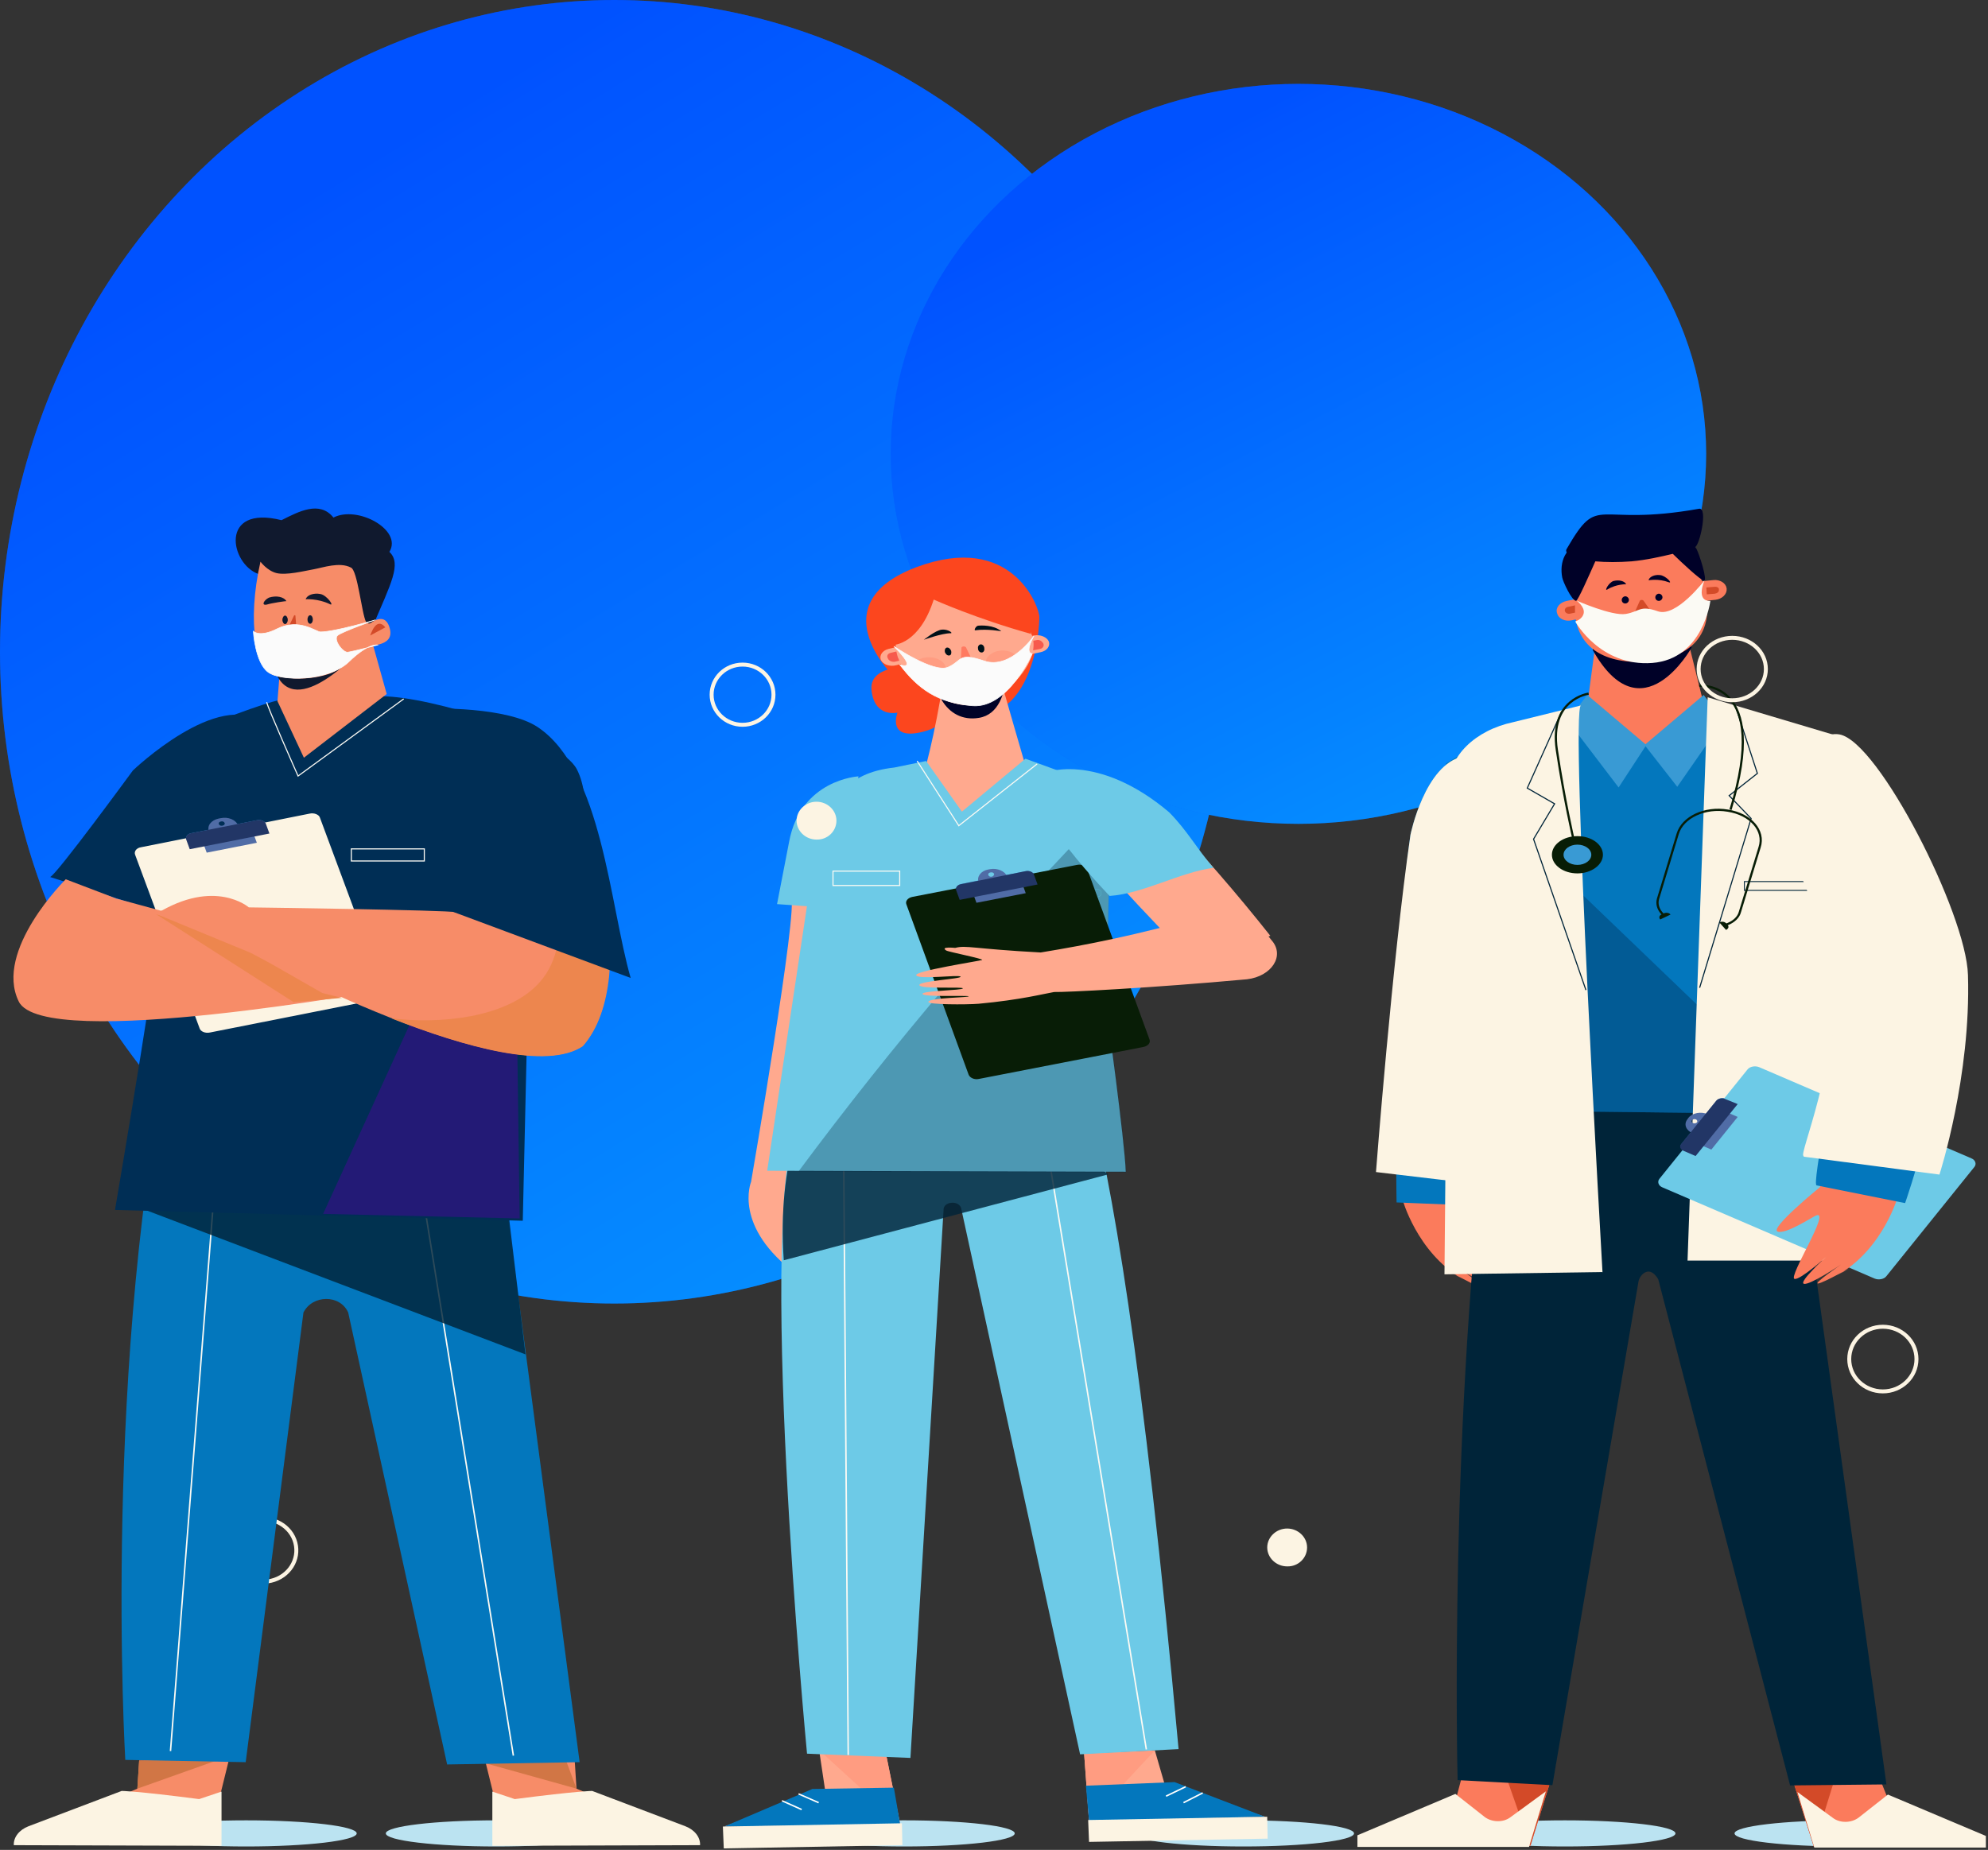 <svg width="924" height="860" viewBox="0 0 924 860" fill="none" xmlns="http://www.w3.org/2000/svg">
<rect x="0" y="0" width="924" height="860" fill="#333333" stroke="none"/>
<path d="M126.052 734.882C134.295 732.953 139.326 725.061 137.289 717.255C135.252 709.449 126.918 704.685 118.675 706.614C110.432 708.543 105.401 716.435 107.438 724.241C109.475 732.046 117.809 736.811 126.052 734.882Z" stroke="#FCF4E3" stroke-width="1.841" stroke-miterlimit="10"/>
<ellipse cx="285.5" cy="303" rx="285.5" ry="303" fill="#0062FF"/>
<ellipse cx="285.5" cy="303" rx="285.5" ry="303" fill="url(#paint0_linear_81_1273)" fill-opacity="0.4"/>
<g style="mix-blend-mode:multiply">
<ellipse cx="603.5" cy="211" rx="189.5" ry="172" fill="#0062FF"/>
<ellipse cx="603.5" cy="211" rx="189.5" ry="172" fill="url(#paint1_linear_81_1273)" fill-opacity="0.4"/>
</g>
<path d="M114.404 858.421C142.786 858.421 165.795 855.7 165.795 852.344C165.795 848.989 142.786 846.268 114.404 846.268C86.022 846.268 63.014 848.989 63.014 852.344C63.014 855.7 86.022 858.421 114.404 858.421Z" fill="#BBE3F1"/>
<path d="M230.708 858.421C259.09 858.421 282.098 855.7 282.098 852.344C282.098 848.988 259.09 846.268 230.708 846.268C202.326 846.268 179.318 848.988 179.318 852.344C179.318 855.7 202.326 858.421 230.708 858.421Z" fill="#BBE3F1"/>
<path d="M225.299 817.709L234.453 854.775H312.059V850.369L267.951 831.533L267.118 818.469L225.299 817.709Z" fill="#F78C68"/>
<path d="M267.951 831.533L260.045 810.266L219.473 818.013L267.951 831.533Z" fill="#D17645"/>
<path d="M275.233 832.596C275.233 832.596 268.575 832.596 239.239 836.394L228.836 832.9V858.117L325.375 857.813C325.583 854.167 322.878 850.673 318.509 849.002L275.233 832.596Z" fill="#FCF4E3"/>
<path d="M106.498 817.709L97.344 854.775H19.738V850.369L63.847 831.533L64.679 818.469L106.498 817.709Z" fill="#F78C68"/>
<path d="M63.847 831.533L64.679 818.469L104.418 817.102L63.847 831.533Z" fill="#D17645"/>
<path d="M56.565 832.596C56.565 832.596 63.222 832.596 92.559 836.394L102.962 832.9V858.117L6.423 857.813C6.215 854.167 8.92 850.673 13.289 849.002L56.565 832.596Z" fill="#FCF4E3"/>
<path d="M225.923 488.676L269.407 819.228L207.822 820.291L161.842 610.202C158.096 601.696 145.197 601.847 141.036 610.202L114.196 819.228L58.229 818.165C58.229 818.165 47.202 630.254 80.699 478.194L225.923 488.676Z" fill="#0377BD"/>
<path d="M101.713 526.653L79.243 814.063" stroke="#FBFAF4" stroke-width="0.685" stroke-miterlimit="10"/>
<path d="M238.615 816.19L192.218 529.236" stroke="#FBFAF4" stroke-width="0.685" stroke-miterlimit="10"/>
<path opacity="0.82" d="M67.175 562.352L244.232 629.647L236.534 565.694L67.175 562.352Z" fill="#002439"/>
<path d="M122.519 336.313L96.928 431.407L23.275 407.709C25.772 407.406 61.766 358.187 61.766 358.187C61.766 358.187 101.713 319.907 122.519 336.313Z" fill="#002E55"/>
<path d="M94.431 337.831C142.492 319.147 135.834 323.704 177.446 323.704C200.124 323.704 260.253 342.237 268.159 357.731C275.649 372.315 270.031 397.228 270.864 399.658L246.937 394.341L242.984 567.516L53.444 562.503C53.444 562.503 77.162 423.811 77.994 401.177C77.786 399.81 91.31 339.047 94.431 337.831Z" fill="#002E55"/>
<path opacity="0.43" d="M238.823 370.34L150.19 564.326L241.527 566.453L238.823 370.34Z" fill="#5200A3"/>
<path d="M131.049 299.247L128.969 325.983L141.244 352.263L179.735 322.641L173.077 298.791L131.049 299.247Z" fill="#F78C68"/>
<path d="M169.956 299.399C169.956 299.399 141.868 331.907 130.217 316.412C126.888 312.007 121.062 296.968 121.062 296.968C121.062 296.968 170.164 297.88 170.372 298.032" fill="#10192E"/>
<path d="M167.033 425.352L158.798 426.978L161.025 432.99L169.259 431.364L167.033 425.352Z" fill="#223666"/>
<path d="M122.103 388.113L91.31 394.189C89.646 394.493 87.773 393.734 87.357 392.518L86.525 390.24C86.109 389.024 87.149 387.657 88.814 387.353L119.606 381.277C121.27 380.973 123.143 381.733 123.559 382.948L124.391 385.227C124.807 386.442 123.767 387.809 122.103 388.113Z" fill="#3E84C2"/>
<path d="M102.545 380.366L101.713 380.518C98.176 381.277 96.095 383.86 97.135 386.442V386.594L110.659 383.86V383.708C109.619 381.125 106.082 379.606 102.545 380.366ZM103.377 383.86C102.545 384.011 101.921 383.708 101.713 383.1C101.505 382.492 101.921 382.037 102.753 381.885C103.585 381.733 104.209 382.037 104.418 382.644C104.626 383.1 104.209 383.708 103.377 383.86Z" fill="#506CA6"/>
<path d="M175.781 464.523L97.552 480.017C95.471 480.473 93.183 479.562 92.766 478.043L62.806 397.379C62.182 395.86 63.43 394.189 65.511 393.886L143.949 378.239C146.029 377.783 148.318 378.695 148.734 380.214L178.694 460.877C179.11 462.548 177.862 464.067 175.781 464.523Z" fill="#FCF4E3"/>
<path d="M117.364 386.373L94.067 390.973L96.076 396.398L119.374 391.799L117.364 386.373Z" fill="#506CA6"/>
<path d="M125.224 387.505L88.189 394.797L86.525 390.24C86.109 389.024 87.149 387.657 88.814 387.353L119.606 381.277C121.27 380.973 123.143 381.733 123.559 382.948L125.224 387.505Z" fill="#223666"/>
<path d="M30.557 408.773C30.557 408.773 -2.94 441.889 8.711 465.586C20.154 489.284 181.399 459.662 181.399 459.662L99.84 424.115L74.665 423.356L54.068 417.735L30.557 408.773Z" fill="#F78C68"/>
<path d="M158.929 463.916L149.775 461.637L96.928 431.407L72.585 425.027L136.459 465.891L158.929 463.916Z" fill="#ED864E"/>
<path d="M116.485 442.952C116.485 442.952 237.159 508.576 270.864 486.246C300.2 452.522 267.119 369.733 267.119 369.733L215.105 385.379C215.105 385.379 215.937 425.179 212.192 424.116C208.239 423.052 115.653 421.837 115.653 421.837C115.653 421.837 99.841 408.013 72.585 424.875L116.485 442.952Z" fill="#F78C68"/>
<path d="M185.352 473.79C209.695 476.068 239.447 471.663 252.347 454.801C260.461 444.168 260.669 430.648 259.629 418.951C258.381 405.279 254.844 391.911 252.971 378.239C252.763 377.328 252.555 376.72 251.931 376.113L270.032 368.973C270.032 368.973 300.2 452.674 270.864 486.398C254.219 497.487 216.145 486.854 182.023 473.486C183.064 473.486 184.312 473.638 185.352 473.79Z" fill="#ED864E"/>
<path d="M293.126 454.649C283.347 420.622 279.81 357.884 249.85 337.984C236.118 328.869 202.829 328.717 191.802 329.933C185.768 330.54 197.419 329.933 198.668 334.186L210.735 423.964L293.126 454.649Z" fill="#002E55"/>
<path d="M122.935 264.764C124.183 266.131 126.056 267.65 128.136 268.258C132.505 269.473 142.7 271.144 147.694 268.562C152.479 265.979 156.848 265.979 158.304 266.587L169.331 291.955L168.499 292.259L169.123 293.171L180.15 288.917L173.493 290.588C181.607 271.448 186.808 262.029 180.983 256.561C187.224 246.383 166.211 234.838 154.976 240.61C148.526 232.559 138.747 237.876 130.841 241.826C101.713 234.534 106.914 262.333 120.23 266.891C121.478 268.562 121.062 263.852 122.935 264.764ZM174.117 290.132L171.62 291.044C173.285 289.829 175.157 289.221 176.405 288.917L174.117 290.132Z" fill="#10192E"/>
<path d="M170.164 289.221C170.58 289.829 171.62 290.132 172.453 289.525C174.741 287.854 179.526 285.575 181.191 292.259C183.48 301.222 170.372 299.703 169.332 300.918C167.251 303.349 164.546 307.45 155.6 312.159C150.815 314.59 139.996 317.02 127.928 314.134C118.982 312.007 114.613 289.525 121.062 261.118C121.062 261.118 124.183 265.371 128.552 266.435C133.13 267.498 141.036 265.523 146.029 264.612C150.19 263.852 157.889 261.118 163.09 263.852C166.211 265.068 168.083 285.271 170.164 289.221Z" fill="#F78C68"/>
<path d="M179.11 291.651L172.036 295.449C172.244 295.297 174.741 286.335 179.11 291.651Z" fill="#D34A28"/>
<path d="M153.311 280.866C155.6 282.081 152.063 276.765 148.942 276.157C145.821 275.549 142.7 276.613 142.076 278.587C141.868 278.587 147.694 278.132 153.311 280.866Z" fill="#10192E"/>
<path d="M124.183 281.018C121.27 281.777 122.519 279.043 125.015 277.828C128.344 276.764 131.881 277.372 133.13 279.499C132.922 279.347 126.056 280.41 124.183 281.018Z" fill="#10192E"/>
<path d="M136.667 286.183L133.13 293.474C133.13 293.626 133.13 293.778 133.338 293.778L137.707 293.93C137.915 293.93 137.915 293.778 137.915 293.626L137.291 286.183C137.291 286.031 136.875 285.879 136.667 286.183Z" fill="#D34A28"/>
<path d="M144.157 289.98C144.846 289.98 145.405 289.096 145.405 288.006C145.405 286.915 144.846 286.031 144.157 286.031C143.467 286.031 142.908 286.915 142.908 288.006C142.908 289.096 143.467 289.98 144.157 289.98Z" fill="#10192E"/>
<path d="M131.257 288.158C131.257 289.221 131.881 290.132 132.505 290.132C133.13 290.132 133.754 289.221 133.754 288.158C133.754 287.094 133.13 286.183 132.505 286.183C131.881 286.183 131.257 287.094 131.257 288.158Z" fill="#10192E"/>
<path d="M128.969 296.513C128.969 296.513 143.533 296.817 145.405 296.665C145.405 296.665 139.788 302.893 134.794 302.589C130.217 302.285 128.969 296.513 128.969 296.513Z" fill="white"/>
<path d="M117.733 293.474C117.733 293.474 118.566 308.058 124.599 312.463C130.633 316.868 152.479 316.868 162.05 307.754C171.412 298.639 175.573 299.855 175.573 299.855C175.573 299.855 164.13 302.893 161.633 303.197C159.345 303.5 154.56 297.12 157.056 295.297C159.553 293.474 174.533 288.158 174.533 288.158C174.533 288.158 155.6 293.778 148.942 293.778C146.861 293.778 139.163 287.246 128.968 292.259C120.646 296.513 117.733 293.474 117.733 293.474Z" fill="#FBFBFB" stroke="#FBFBFB" stroke-width="0.284" stroke-miterlimit="10"/>
<path d="M123.975 326.438C123.975 327.957 138.539 360.77 138.539 360.77L187.641 324.919" stroke="#FBFAF4" stroke-width="0.5" stroke-miterlimit="10"/>
<path d="M197.211 394.645H163.298V400.266H197.211V394.645Z" stroke="#FBFAF4" stroke-width="0.5" stroke-miterlimit="10"/>
<path d="M420.249 858.42C448.631 858.42 471.639 855.7 471.639 852.344C471.639 848.988 448.631 846.267 420.249 846.267C391.867 846.267 368.859 848.988 368.859 852.344C368.859 855.7 391.867 858.42 420.249 858.42Z" fill="#BBE3F1"/>
<path d="M577.957 858.42C606.339 858.42 629.347 855.7 629.347 852.344C629.347 848.988 606.339 846.267 577.957 846.267C549.575 846.267 526.567 848.988 526.567 852.344C526.567 855.7 549.575 858.42 577.957 858.42Z" fill="#BBE3F1"/>
<path d="M367.611 417.432C371.356 420.318 349.093 549.44 349.093 549.44C349.093 549.44 340.355 570.403 370.523 592.582L395.282 419.558L367.611 417.432Z" fill="#FFA98E"/>
<path d="M399.027 360.922C399.027 360.922 372.188 362.289 366.778 391.303C361.161 420.318 361.161 420.318 361.161 420.318L388.832 422.293L399.027 360.922Z" fill="#6DCAE7"/>
<path d="M503.888 815.279L506.177 846.572L587.944 844.597L541.339 829.558L536.761 813.76L503.888 815.279Z" fill="#FFA98E"/>
<path d="M536.761 813.76L506.177 846.572L503.888 815.279L536.761 813.76Z" fill="#FF9C81"/>
<path d="M545.916 828.495L587.944 844.597L506.177 846.572L504.72 830.166L545.916 828.495Z" fill="#0377BD"/>
<path d="M589.192 854.775L506.177 856.294L505.761 846.116L588.984 844.597L589.192 854.775Z" fill="#FCF4E3"/>
<path d="M551.117 830.622L541.963 835.027" stroke="white" stroke-width="0.685" stroke-miterlimit="10"/>
<path d="M559.024 833.508L550.077 838.065" stroke="white" stroke-width="0.685" stroke-miterlimit="10"/>
<path d="M411.719 814.975L418.377 848.091L336.61 849.154L383.423 831.685L380.718 813.608L411.719 814.975Z" fill="#FFA98E"/>
<path d="M380.718 813.608L411.719 814.975L418.376 848.091L380.718 813.608Z" fill="#FF9C81"/>
<path d="M377.597 831.685L336.61 849.154L418.377 848.091L415.464 831.077L377.597 831.685Z" fill="#0377BD"/>
<path d="M371.148 833.964L380.51 838.065" stroke="white" stroke-width="0.685" stroke-miterlimit="10"/>
<path d="M363.449 837.154L372.604 841.255" stroke="white" stroke-width="0.685" stroke-miterlimit="10"/>
<path d="M419.417 857.813L336.402 859.332L335.986 849.154L419.209 847.635L419.417 857.813Z" fill="#FCF4E3"/>
<path d="M416.088 465.891L487.66 471.207C487.66 471.207 514.915 451.307 547.788 813.152L502.016 815.583L446.673 561.441C445.216 557.795 438.35 558.706 438.558 562.504L423.162 817.254L375.101 815.279C375.101 815.279 350.55 558.858 371.772 517.539C392.786 476.068 416.088 465.891 416.088 465.891Z" fill="#6DCAE7"/>
<path d="M374.269 512.375C374.269 512.375 403.397 521.337 418.377 501.437C433.565 481.537 437.518 470.6 437.518 470.6" stroke="black" stroke-width="0.685" stroke-miterlimit="10"/>
<path d="M468.935 471.511C468.935 471.511 467.478 516.172 484.747 520.274C501.808 524.375 510.13 523.464 510.13 523.464" stroke="black" stroke-width="0.685" stroke-miterlimit="10"/>
<path d="M484.539 520.274L532.808 813.305" stroke="#FBFAF4" stroke-width="0.685" stroke-miterlimit="10"/>
<path d="M391.954 514.198L394.242 815.887" stroke="#FBFAF4" stroke-width="0.685" stroke-miterlimit="10"/>
<path opacity="0.82" d="M515.123 545.946L414.424 467.41C414.424 467.41 358.04 494.449 364.282 585.898L515.123 545.946Z" fill="#002439"/>
<path d="M428.571 310.033C428.571 310.033 403.812 307.45 405.061 320.666C406.309 333.882 417.128 331.3 417.128 331.3C417.128 331.3 412.343 343.604 427.323 340.566C442.511 337.528 443.551 326.895 442.927 322.489C442.511 317.932 428.571 310.033 428.571 310.033Z" fill="#FC461E"/>
<path d="M414.423 313.375C414.423 313.375 381.342 280.562 425.867 263.701C470.391 246.991 483.082 282.233 483.082 286.791C483.082 291.348 481.002 349.984 432.316 328.565L414.423 313.375Z" fill="#FC461E"/>
<path d="M464.149 312.767C464.149 312.767 477.673 359.858 478.713 363.2C478.713 363.2 440.639 427.306 428.363 362.745C428.363 362.745 432.524 350.744 437.102 324.616L464.149 312.767Z" fill="#FFA98E"/>
<path d="M462.069 282.234C450.209 280.563 439.182 290.74 435.437 304.412L435.229 305.476C431.484 319.147 439.39 336.313 454.995 333.73C464.357 332.211 467.062 322.034 467.686 314.134L476.425 310.185C480.17 296.513 473.928 284.057 462.069 282.234Z" fill="#000328"/>
<path d="M416.504 309.273L425.866 306.994L422.329 299.399L412.967 301.677C410.054 302.437 408.598 304.716 409.43 306.842C410.47 308.969 413.591 310.032 416.504 309.273Z" fill="#FFA98E"/>
<path d="M480.586 295.449L471.015 297.424L474.136 305.171L483.706 303.196C486.619 302.589 488.284 300.31 487.451 298.183C486.619 296.209 483.498 294.841 480.586 295.449Z" fill="#FFA98E"/>
<path d="M481.834 297.576L477.881 298.335L479.545 302.437L483.498 301.677C484.747 301.373 485.371 300.31 484.955 299.247C484.33 298.032 483.082 297.272 481.834 297.576Z" fill="#F75A4C"/>
<path d="M414.007 303.5L418.376 302.437L420.457 306.539L416.088 307.602C414.839 307.906 413.175 307.298 412.759 306.235C411.927 305.019 412.551 303.804 414.007 303.5Z" fill="#F75A4C"/>
<path d="M439.598 277.22C421.497 280.258 413.175 293.019 417.336 305.627L417.752 306.538C421.913 319.299 443.551 330.54 454.578 327.35L454.994 327.198C466.854 324.615 483.914 308.361 479.753 295.601L479.337 294.69C475.176 281.929 457.491 274.182 439.598 277.22Z" fill="#FFA98E"/>
<path d="M466.022 313.982C470.388 313.982 473.928 311.398 473.928 308.21C473.928 305.021 470.388 302.437 466.022 302.437C461.655 302.437 458.115 305.021 458.115 308.21C458.115 311.398 461.655 313.982 466.022 313.982Z" fill="#FF9C81"/>
<path d="M426.283 307.146C423.162 309.424 423.162 313.07 426.283 315.197C429.403 317.476 434.397 317.476 437.31 315.197C440.43 312.918 440.43 309.273 437.31 307.146C434.189 305.019 429.195 305.019 426.283 307.146Z" fill="#FF9C81"/>
<path d="M441.887 294.386C443.135 294.386 440.639 292.411 437.726 292.715C434.813 293.019 429.404 297.424 429.404 297.424C429.404 297.424 437.726 294.386 441.887 294.386Z" fill="#001119"/>
<path d="M453.33 293.019C452.498 293.17 453.538 291.044 454.578 290.892C455.827 290.74 461.86 290.436 465.397 293.474C465.397 293.474 458.948 292.259 453.33 293.019Z" fill="#001119"/>
<path d="M458.115 309.88C457.699 309.88 441.263 311.551 440.847 311.551C440.639 311.551 446.464 317.172 450.833 317.02C455.203 316.716 458.115 309.88 458.115 309.88Z" fill="white"/>
<path d="M451.874 310.033L447.713 310.336C446.88 310.336 446.256 309.881 446.464 309.273L446.88 301.07C447.088 300.462 448.337 300.31 448.961 300.918L452.706 308.665C453.122 309.273 452.706 309.881 451.874 310.033Z" fill="#FF7A61"/>
<path d="M439.182 303.197C439.598 304.26 440.43 304.868 441.263 304.716C442.095 304.564 442.303 303.652 442.095 302.589C441.679 301.526 440.847 300.918 440.014 301.07C439.182 301.374 438.974 302.285 439.182 303.197Z" fill="#001119"/>
<path d="M454.578 301.526C454.578 302.589 455.411 303.349 456.243 303.349C457.075 303.349 457.699 302.437 457.491 301.374C457.491 300.31 456.659 299.551 455.827 299.551C454.995 299.703 454.37 300.462 454.578 301.526Z" fill="#001119"/>
<path d="M415.048 299.855C415.464 299.855 427.323 299.551 433.981 278.739C433.981 278.739 453.538 287.55 479.129 294.69C479.129 294.69 478.505 265.827 447.713 267.043C406.517 268.714 415.048 299.855 415.048 299.855Z" fill="#FC461E"/>
<path d="M415.464 300.462C415.464 300.462 433.981 313.07 440.639 310.184C447.297 307.298 445.216 303.044 457.491 307.298C469.767 311.399 480.586 295.601 480.586 295.601C480.586 295.601 476.009 303.348 479.754 303.956C479.754 303.956 468.519 329.325 452.082 328.109C435.645 326.742 426.907 320.362 418.169 308.969C417.961 308.969 427.531 312.615 415.464 300.462Z" fill="#FBFBFB" stroke="#FBFBFB" stroke-width="0.284" stroke-miterlimit="10"/>
<path d="M430.444 353.782L447.089 377.328L476.633 352.719L497.855 360.466C518.036 363.201 519.701 379.151 515.748 393.734L514.291 468.777C514.291 468.777 522.821 531.059 523.238 544.731L356.584 544.275L379.47 391.911C386.128 372.163 392.578 359.403 415.672 356.82L430.444 353.782Z" fill="#6DCAE7"/>
<path opacity="0.3" d="M515.748 393.886C517.412 387.202 518.036 380.214 516.372 374.442C462.901 428.825 414.84 485.79 371.148 544.579L523.446 545.034C523.029 531.363 514.499 469.08 514.499 469.08L515.748 393.886Z" fill="#002439"/>
<path d="M418.169 404.975H387.168V411.659H418.169V404.975Z" stroke="#FBFAF4" stroke-width="0.5" stroke-miterlimit="10"/>
<path d="M426.283 353.782L445.632 383.86L482.042 355.15" stroke="#FBFAF4" stroke-width="0.5" stroke-miterlimit="10"/>
<path d="M523.049 448.323L515.009 449.891L517.157 455.761L525.197 454.193L523.049 448.323Z" fill="#223666"/>
<path d="M508.258 416.672L501.392 417.432C500.143 417.583 499.103 416.976 498.895 416.064C498.687 415.153 499.519 414.393 500.768 414.241L509.298 413.33C510.546 413.178 511.587 413.786 511.795 414.697V415.153C512.003 416.064 511.171 416.976 509.922 416.976L508.258 417.128" stroke="#58BED0" stroke-width="0.149" stroke-miterlimit="10"/>
<path d="M479.338 411.659L449.169 417.583C447.505 417.887 445.84 417.127 445.424 415.912L444.592 413.634C444.176 412.418 445.216 411.203 446.881 410.899L476.841 404.975C478.505 404.671 480.17 405.431 480.586 406.646L481.418 408.924C482.042 410.14 481.002 411.355 479.338 411.659Z" fill="#3E84C2"/>
<path d="M460.196 404.063L459.364 404.215C456.035 404.823 453.955 407.405 454.787 409.988V410.14L468.102 407.557V407.405C467.062 404.975 463.525 403.456 460.196 404.063ZM461.028 407.557C460.196 407.709 459.572 407.405 459.364 406.798C459.156 406.19 459.572 405.734 460.404 405.582C461.237 405.43 461.861 405.734 462.069 406.342C462.069 406.798 461.653 407.405 461.028 407.557Z" fill="#506CA6"/>
<path d="M531.56 486.702L454.995 501.589C452.914 502.044 450.834 501.133 450.209 499.614L421.29 420.47C420.665 418.951 421.914 417.432 423.994 416.976L500.559 402.089C502.64 401.633 504.72 402.545 505.345 404.064L534.265 483.208C534.889 484.727 533.64 486.246 531.56 486.702Z" fill="#081D06"/>
<path d="M474.819 409.95L451.905 414.419L453.838 419.702L476.752 415.233L474.819 409.95Z" fill="#506CA6"/>
<path d="M482.251 411.203L446.049 418.343L444.384 413.785C443.968 412.57 445.008 411.355 446.673 411.051L476.841 404.975C478.505 404.671 480.17 405.431 480.586 406.646L482.251 411.203Z" fill="#223666"/>
<path d="M591.064 437.179L589.608 435.357L590.44 435.053C575.252 415.912 557.775 395.405 539.466 376.872C507.009 349.377 492.029 361.681 488.492 366.238C481.418 379.91 509.922 399.354 520.325 411.203C525.734 417.431 531.56 423.508 539.05 431.407C524.486 435.053 507.009 439.002 483.707 442.8C452.29 441.129 449.169 439.306 443.968 440.673C443.968 440.673 436.686 439.914 439.807 441.889C440.639 442.496 457.7 445.838 456.451 446.294C455.411 446.75 424.619 451.459 425.867 453.434C427.115 455.56 445.84 452.978 446.465 454.041C447.089 455.105 426.907 456.016 427.323 457.991C427.739 459.966 447.921 458.599 447.505 459.51C447.297 460.421 428.364 460.573 428.78 462.092C429.196 463.612 449.377 462.7 450.21 463.156C451.042 463.763 432.109 463.763 431.484 465.738C431.068 467.105 449.169 467.105 454.787 466.65C474.552 464.827 485.371 461.941 489.949 461.181C494.942 461.333 534.889 459.358 579.621 455.257C591.064 453.889 597.306 444.319 591.064 437.179Z" fill="#FFA98E"/>
<path d="M564.017 403.456C556.111 394.341 551.95 386.29 543.419 377.631C510.962 350.136 484.747 357.428 481.21 361.985C474.76 374.593 517.204 418.039 515.748 416.52C531.352 415.457 548.621 405.431 564.017 403.456Z" fill="#6DCAE7"/>
<path d="M727.342 858.421C755.724 858.421 778.732 855.7 778.732 852.344C778.732 848.989 755.724 846.268 727.342 846.268C698.96 846.268 675.952 848.989 675.952 852.344C675.952 855.7 698.96 858.421 727.342 858.421Z" fill="#BBE3F1"/>
<path d="M857.586 858.421C885.968 858.421 908.976 855.7 908.976 852.344C908.976 848.988 885.968 846.268 857.586 846.268C829.204 846.268 806.196 848.988 806.196 852.344C806.196 855.7 829.204 858.421 857.586 858.421Z" fill="#BBE3F1"/>
<path d="M650.361 550.503C651.193 554.908 651.817 557.491 651.817 557.491C651.817 557.491 658.475 582.1 679.489 594.404C682.61 596.227 672.831 590.607 672.831 590.607C672.831 590.607 686.563 598.354 689.06 598.658C691.764 598.962 678.449 589.847 678.449 589.847C678.449 589.847 693.013 599.569 695.717 598.81C698.422 598.05 685.106 586.049 685.106 586.049C685.106 586.049 697.382 597.139 700.087 596.531C703.207 595.772 682.818 564.023 690.1 567.061C692.388 568.124 704.456 576.024 707.993 574.504C711.738 572.985 688.227 553.845 688.227 553.845C688.227 553.845 686.771 545.338 686.979 544.579L650.361 550.503Z" fill="#FB7B5C"/>
<path d="M831.163 820.899L843.022 858.42H921.668V853.863L876.935 834.875L871.526 821.507L831.163 820.899Z" fill="#FB7B5C"/>
<path d="M854.465 821.507L843.022 858.42L831.163 820.899L854.465 821.507Z" fill="#D34A28"/>
<path d="M877.559 834.875L864.244 845.356C860.707 848.091 855.089 848.243 851.552 845.508L836.364 834.419L843.646 858.42H922.5V853.863L877.559 834.875Z" fill="#FCF4E3" stroke="#FCF4E3" stroke-width="1.021" stroke-miterlimit="10"/>
<path d="M722.973 820.444L711.322 858.117H632.468V853.56L677.2 834.571L680.737 821.203L722.973 820.444Z" fill="#FB7B5C"/>
<path d="M698.214 820.747L722.973 820.444L711.322 858.117L698.214 820.747Z" fill="#D34A28"/>
<path d="M676.368 834.571L689.684 845.053C693.221 847.787 698.838 847.939 702.375 845.205L717.564 834.115L710.281 858.117H631.428V853.559L676.368 834.571Z" fill="#FCF4E3" stroke="#FCF4E3" stroke-width="1.021" stroke-miterlimit="10"/>
<path d="M832.619 516.172L875.895 828.798L832.619 829.254L771.45 594.404C767.081 586.961 761.88 591.366 760.84 595.316L720.892 829.102L678.241 826.823C678.241 826.823 674.079 657.142 693.013 514.045L832.619 516.172Z" fill="#002439" stroke="#002439" stroke-width="1.56" stroke-miterlimit="10"/>
<path d="M860.499 417.431C847.391 470.447 841.566 517.994 841.566 517.994L686.147 516.172L671.999 354.997C691.14 342.693 717.563 335.857 736.913 335.401L786.014 334.338C786.014 334.338 811.189 336.92 832.827 339.503C850.928 341.781 858.834 347.098 868.197 358.795" fill="#0377BD"/>
<path opacity="0.38" d="M841.774 517.995L686.355 516.172L672.207 355.149" fill="#002E55"/>
<path d="M705.288 427.306C703.832 426.242 694.885 562.2 690.308 560.681L649.112 559.01C649.112 559.01 647.032 447.206 655.562 388.114C655.562 388.114 662.22 355.149 680.113 351.656C697.59 348.162 705.288 427.306 705.288 427.306Z" fill="#0377BD"/>
<path d="M705.288 427.306C703.831 426.242 696.758 552.478 692.18 551.111L639.542 544.883C639.542 544.883 647.032 447.206 655.562 388.114C655.562 388.114 662.22 355.149 680.113 351.656C697.59 348.162 705.288 427.306 705.288 427.306Z" fill="#FCF4E3"/>
<path d="M784.766 298.64L794.129 336.465L764.376 346.795C764.376 346.795 745.443 344.82 736.497 337.224L741.49 299.855L784.766 298.64Z" fill="#FB7B5C"/>
<path d="M780.813 264.004L786.222 301.07C786.222 301.07 763.128 342.845 740.242 302.133L751.061 263.093L780.813 264.004Z" fill="#000128"/>
<path d="M728.174 280.107L736.913 278.284L738.993 285.879L730.255 287.702C727.55 288.31 724.845 286.942 724.429 284.968C723.597 282.841 725.469 280.714 728.174 280.107Z" fill="#FB7B5C" stroke="#FB7B5C" stroke-width="1.427" stroke-miterlimit="10"/>
<path d="M729.007 282.082L732.543 281.322L733.376 284.512L729.839 285.272C728.798 285.576 727.55 284.968 727.342 284.056C727.134 283.145 727.758 282.234 729.007 282.082Z" fill="#D34A28"/>
<path d="M797.249 278.132L788.303 279.043L787.471 271.296L796.417 270.384C799.122 270.081 801.619 271.6 801.827 273.726C802.035 275.853 799.954 277.828 797.249 278.132Z" fill="#FB7B5C" stroke="#FB7B5C" stroke-width="1.427" stroke-miterlimit="10"/>
<path d="M796.833 272.815L793.088 273.119L793.296 276.309L797.041 276.005C798.082 275.853 799.122 275.094 798.914 274.182C799.122 273.271 798.082 272.663 796.833 272.815Z" fill="#D34A28"/>
<path d="M763.336 306.994C742.114 307.602 733.168 297.272 732.752 284.208V283.145C732.335 270.081 742.114 249.117 758.759 248.206V248.054C775.403 247.143 792.672 266.587 792.88 279.651V280.714C793.504 293.778 787.055 305.779 763.336 306.994Z" fill="#FB7B5C" stroke="#FB7B5C" stroke-width="1.427" stroke-miterlimit="10"/>
<path d="M765.001 298.487C757.719 298.943 751.685 295.601 751.477 291.044V290.436L777.9 288.765V289.373C778.108 293.778 772.283 297.88 765.001 298.487Z" fill="white"/>
<path d="M757.094 278.891C757.094 279.803 756.262 280.562 755.43 280.562C754.39 280.562 753.765 279.803 753.765 278.891C753.765 277.98 754.598 277.22 755.43 277.22C756.262 277.22 757.094 277.98 757.094 278.891Z" fill="#000128"/>
<path d="M772.699 277.676C772.699 278.588 771.867 279.347 771.034 279.347C769.994 279.347 769.37 278.588 769.37 277.676C769.37 276.765 770.202 276.005 771.034 276.005C771.867 276.005 772.699 276.765 772.699 277.676Z" fill="#000128"/>
<path d="M766.873 286.031L760.632 286.335C759.799 286.335 759.383 285.727 759.591 285.12L762.088 279.499C762.296 278.74 763.544 278.74 763.961 279.347L767.706 284.664C768.122 285.12 767.706 286.031 766.873 286.031Z" fill="#D34A28"/>
<path d="M747.108 274.03C745.443 275.094 747.732 270.688 750.02 270.081C752.517 269.473 755.014 270.081 755.846 271.6C756.054 271.6 751.269 271.448 747.108 274.03Z" fill="#000128"/>
<path d="M775.611 270.688C777.692 271.448 774.155 267.498 771.45 267.346C768.954 267.042 766.457 268.258 766.249 269.777C766.249 269.777 770.826 268.865 775.611 270.688Z" fill="#000128"/>
<path d="M788.511 255.194C788.303 254.89 788.095 254.586 787.887 254.282C789.967 253.523 793.92 235.901 789.759 236.509C740.45 245.32 743.57 228.61 728.174 255.194C727.758 255.801 727.966 256.257 728.174 256.865C727.966 257.32 727.55 257.776 727.342 258.232C725.678 261.422 725.469 265.068 726.094 268.41C726.302 270.081 730.463 279.195 732.543 279.347C733.376 279.347 738.577 267.498 741.49 260.966C746.483 261.422 752.309 261.422 758.343 260.966C765 260.359 771.866 258.84 777.484 257.472C781.645 261.574 790.592 269.929 792.048 269.929C793.712 269.777 789.759 257.472 788.511 255.194Z" fill="#000128"/>
<path d="M728.59 334.945L737.745 323.096L765.209 346.338L752.309 366.086L728.59 334.945Z" fill="#399AD4"/>
<path d="M800.994 334.945L791.84 323.096L764.376 346.338L779.564 365.782L800.994 334.945Z" fill="#399AD4"/>
<path d="M732.751 279.195C732.751 279.195 749.188 286.487 755.638 285.423C762.088 284.36 762.088 281.17 770.618 284.208C779.148 287.094 792.256 269.777 792.256 269.777C792.256 269.777 787.887 279.499 794.961 279.347C794.961 279.347 791.632 306.387 767.913 308.209C743.779 310.032 732.127 288.917 732.127 288.917C732.127 288.917 735.456 288.006 736.08 285.119C736.705 282.081 732.751 279.195 732.751 279.195Z" fill="#FBFAF4"/>
<path d="M734.832 327.958C729.631 328.717 744.819 591.366 744.819 591.366L671.375 592.43L673.455 365.175C673.247 351.655 685.522 339.503 703.415 335.705L734.832 327.958Z" fill="#FCF4E3"/>
<path d="M793.712 324.16L784.35 586.049H863.412L855.922 342.693L793.712 324.16Z" fill="#FCF4E3"/>
<path d="M725.886 330.692L709.865 366.39L722.557 373.682L712.778 390.088L737.121 460.269" stroke="#002439" stroke-width="0.51" stroke-miterlimit="10"/>
<path d="M806.404 327.654L816.807 359.554L803.699 369.884L813.894 380.518L789.967 459.206" stroke="#002439" stroke-width="0.51" stroke-miterlimit="10"/>
<path d="M840.941 409.836H810.773V413.938H840.941V409.836Z" stroke="#002439" stroke-width="0.426" stroke-miterlimit="10"/>
<path d="M873.798 519.018L869.47 524.384L876.82 527.545L881.149 522.178L873.798 519.018Z" fill="#223666"/>
<path d="M806.196 515.261L789.967 535.312C789.135 536.376 787.054 536.831 785.598 536.072L782.685 534.857C781.229 534.249 780.605 532.73 781.645 531.667L797.873 511.615C798.706 510.551 800.786 510.096 802.243 510.855L805.156 512.07C806.612 512.678 807.028 514.197 806.196 515.261Z" fill="#3E84C2"/>
<path d="M784.766 519.666L784.35 520.273C782.477 522.552 783.517 525.438 786.638 526.805H786.846L793.92 517.995H793.712C790.591 516.628 786.638 517.387 784.766 519.666ZM788.719 521.793C788.303 522.248 787.47 522.4 786.846 522.096C786.222 521.793 786.014 521.185 786.43 520.729C786.846 520.273 787.679 520.122 788.303 520.425C788.719 520.577 789.135 521.337 788.719 521.793Z" fill="#506CA6"/>
<path d="M917.715 542.452L876.727 593.341C875.687 594.708 873.19 595.164 871.318 594.405L772.699 552.022C770.826 551.263 770.202 549.44 771.242 548.073L812.23 497.183C813.27 495.816 815.767 495.361 817.639 496.12L916.258 538.502C918.131 539.262 918.755 541.085 917.715 542.452Z" fill="#6DCAE7"/>
<path d="M801.029 516.401L788.783 531.585L795.417 534.437L807.662 519.253L801.029 516.401Z" fill="#506CA6"/>
<path d="M807.652 513.285L788.095 537.439L782.477 535.008C781.021 534.401 780.396 532.882 781.437 531.818L797.665 511.766C798.498 510.703 800.578 510.247 802.035 511.007L807.652 513.285Z" fill="#223666"/>
<path d="M883.801 548.528C882.969 552.934 882.345 555.516 882.345 555.516C882.345 555.516 875.687 580.125 854.673 592.43C851.552 594.253 861.331 588.632 861.331 588.632C861.331 588.632 847.599 596.379 845.103 596.683C842.398 596.987 855.714 587.872 855.714 587.872C855.714 587.872 841.149 597.595 838.445 596.835C835.74 596.075 849.056 584.075 849.056 584.075C849.056 584.075 836.78 595.164 834.076 594.556C830.955 593.797 851.344 562.048 844.062 565.086C841.774 566.15 829.706 574.049 826.169 572.53C822.424 571.011 845.935 551.87 845.935 551.87C845.935 551.87 847.391 543.363 847.183 542.604L883.801 548.528Z" fill="#FB7B5C"/>
<path d="M832.411 378.543C830.955 385.986 831.787 393.582 834.908 400.722C840.941 414.241 850.512 438.85 851.968 454.193C855.505 493.993 841.358 552.022 844.478 551.111L885.466 559.314C885.466 559.314 905.231 504.171 903.775 457.231C902.943 428.673 872.566 345.579 854.673 342.085C842.398 339.654 835.532 363.2 832.411 378.543Z" fill="#0377BD"/>
<path d="M832.411 378.543C830.955 385.986 831.787 393.582 834.908 400.721C840.941 414.241 850.512 438.85 851.968 454.193C855.505 493.993 835.948 538.198 838.861 537.287L901.07 545.49C901.07 545.49 915.634 500.221 914.178 453.282C913.346 424.723 872.774 345.275 854.881 341.933C842.398 339.654 835.532 363.2 832.411 378.543Z" fill="#FCF4E3" stroke="#FCF4E3" stroke-width="1.021" stroke-miterlimit="10"/>
<path d="M745.027 397.379C745.027 392.67 739.826 388.721 733.168 388.721C726.718 388.721 721.309 392.518 721.309 397.379C721.309 402.089 726.51 406.038 733.168 406.038C739.618 406.038 745.027 402.089 745.027 397.379Z" fill="#081D06"/>
<path d="M733.168 402.089C736.73 402.089 739.618 399.98 739.618 397.38C739.618 394.779 736.73 392.67 733.168 392.67C729.606 392.67 726.718 394.779 726.718 397.38C726.718 399.98 729.606 402.089 733.168 402.089Z" fill="#399AD4"/>
<path d="M773.115 425.331L772.283 424.419C770.618 422.444 769.994 420.166 770.618 417.887L779.773 387.657C782.061 379.91 792.464 375.049 803.075 376.872C813.686 378.543 820.344 386.138 817.847 393.886L808.693 423.963C808.068 426.394 805.988 428.369 803.075 429.584L802.243 429.888" stroke="#081D06" stroke-width="1.021" stroke-miterlimit="10"/>
<path d="M776.444 425.178L771.659 427.457C770.826 426.546 771.242 425.482 772.491 425.027L773.115 424.723C774.155 424.115 775.82 424.267 776.444 425.178Z" fill="#081D06"/>
<path d="M802.243 432.318L799.122 428.825C800.371 428.217 801.827 428.521 802.451 429.432L802.867 429.888C803.7 430.647 803.491 431.711 802.243 432.318Z" fill="#081D06"/>
<path d="M738.369 322.489C738.369 322.489 720.06 324.919 723.597 348.617C727.134 372.315 731.295 389.936 731.295 389.936" stroke="#081D06" stroke-width="1.021" stroke-miterlimit="10"/>
<path d="M789.76 318.843C789.76 318.843 823.049 315.653 804.324 376.416" stroke="#081D06" stroke-width="1.021" stroke-miterlimit="10"/>
<path d="M388.256 381.518C388.256 376.982 384.294 373.228 379.506 373.228C374.718 373.228 370.756 376.982 370.756 381.518C370.756 386.053 374.718 389.807 379.506 389.807C384.294 389.964 388.256 386.21 388.256 381.518Z" fill="#FCF4E3" stroke="#FCF4E3" stroke-width="1.021" stroke-miterlimit="10"/>
<path d="M607.006 719.407C607.006 714.871 603.044 711.117 598.256 711.117C593.468 711.117 589.506 714.871 589.506 719.407C589.506 723.942 593.468 727.696 598.256 727.696C603.044 727.852 607.006 724.099 607.006 719.407Z" fill="#FCF4E3" stroke="#FCF4E3" stroke-width="1.021" stroke-miterlimit="10"/>
<path d="M880.756 384.111C880.756 379.858 877.36 376.338 873.256 376.338C869.152 376.338 865.756 379.858 865.756 384.111C865.756 388.365 869.152 391.885 873.256 391.885C877.36 391.885 880.756 388.365 880.756 384.111Z" fill="#FCF4E3" stroke="#FCF4E3" stroke-width="1.021" stroke-miterlimit="10"/>
<path d="M875.131 646.856C883.76 646.856 890.756 640.127 890.756 631.827C890.756 623.527 883.76 616.798 875.131 616.798C866.501 616.798 859.506 623.527 859.506 631.827C859.506 640.127 866.501 646.856 875.131 646.856Z" stroke="#FCF4E3" stroke-width="1.841" stroke-miterlimit="10"/>
<path d="M345.131 336.952C353.07 336.952 359.506 330.687 359.506 322.96C359.506 315.232 353.07 308.967 345.131 308.967C337.192 308.967 330.756 315.232 330.756 322.96C330.756 330.687 337.192 336.952 345.131 336.952Z" stroke="#FCF4E3" stroke-width="1.841" stroke-miterlimit="10"/>
<path d="M805.131 325.551C813.76 325.551 820.756 319.054 820.756 311.04C820.756 303.026 813.76 296.53 805.131 296.53C796.501 296.53 789.506 303.026 789.506 311.04C789.506 319.054 796.501 325.551 805.131 325.551Z" stroke="#FCF4E3" stroke-width="1.841" stroke-miterlimit="10"/>
<defs>
<linearGradient id="paint0_linear_81_1273" x1="285.5" y1="1.03545e-05" x2="643.06" y2="587.632" gradientUnits="userSpaceOnUse">
<stop stop-color="#0139FE"/>
<stop offset="1" stop-color="#10F1FF"/>
</linearGradient>
<linearGradient id="paint1_linear_81_1273" x1="603.5" y1="39" x2="790.67" y2="398.676" gradientUnits="userSpaceOnUse">
<stop stop-color="#0139FE"/>
<stop offset="1" stop-color="#10F1FF"/>
</linearGradient>
</defs>
</svg>
